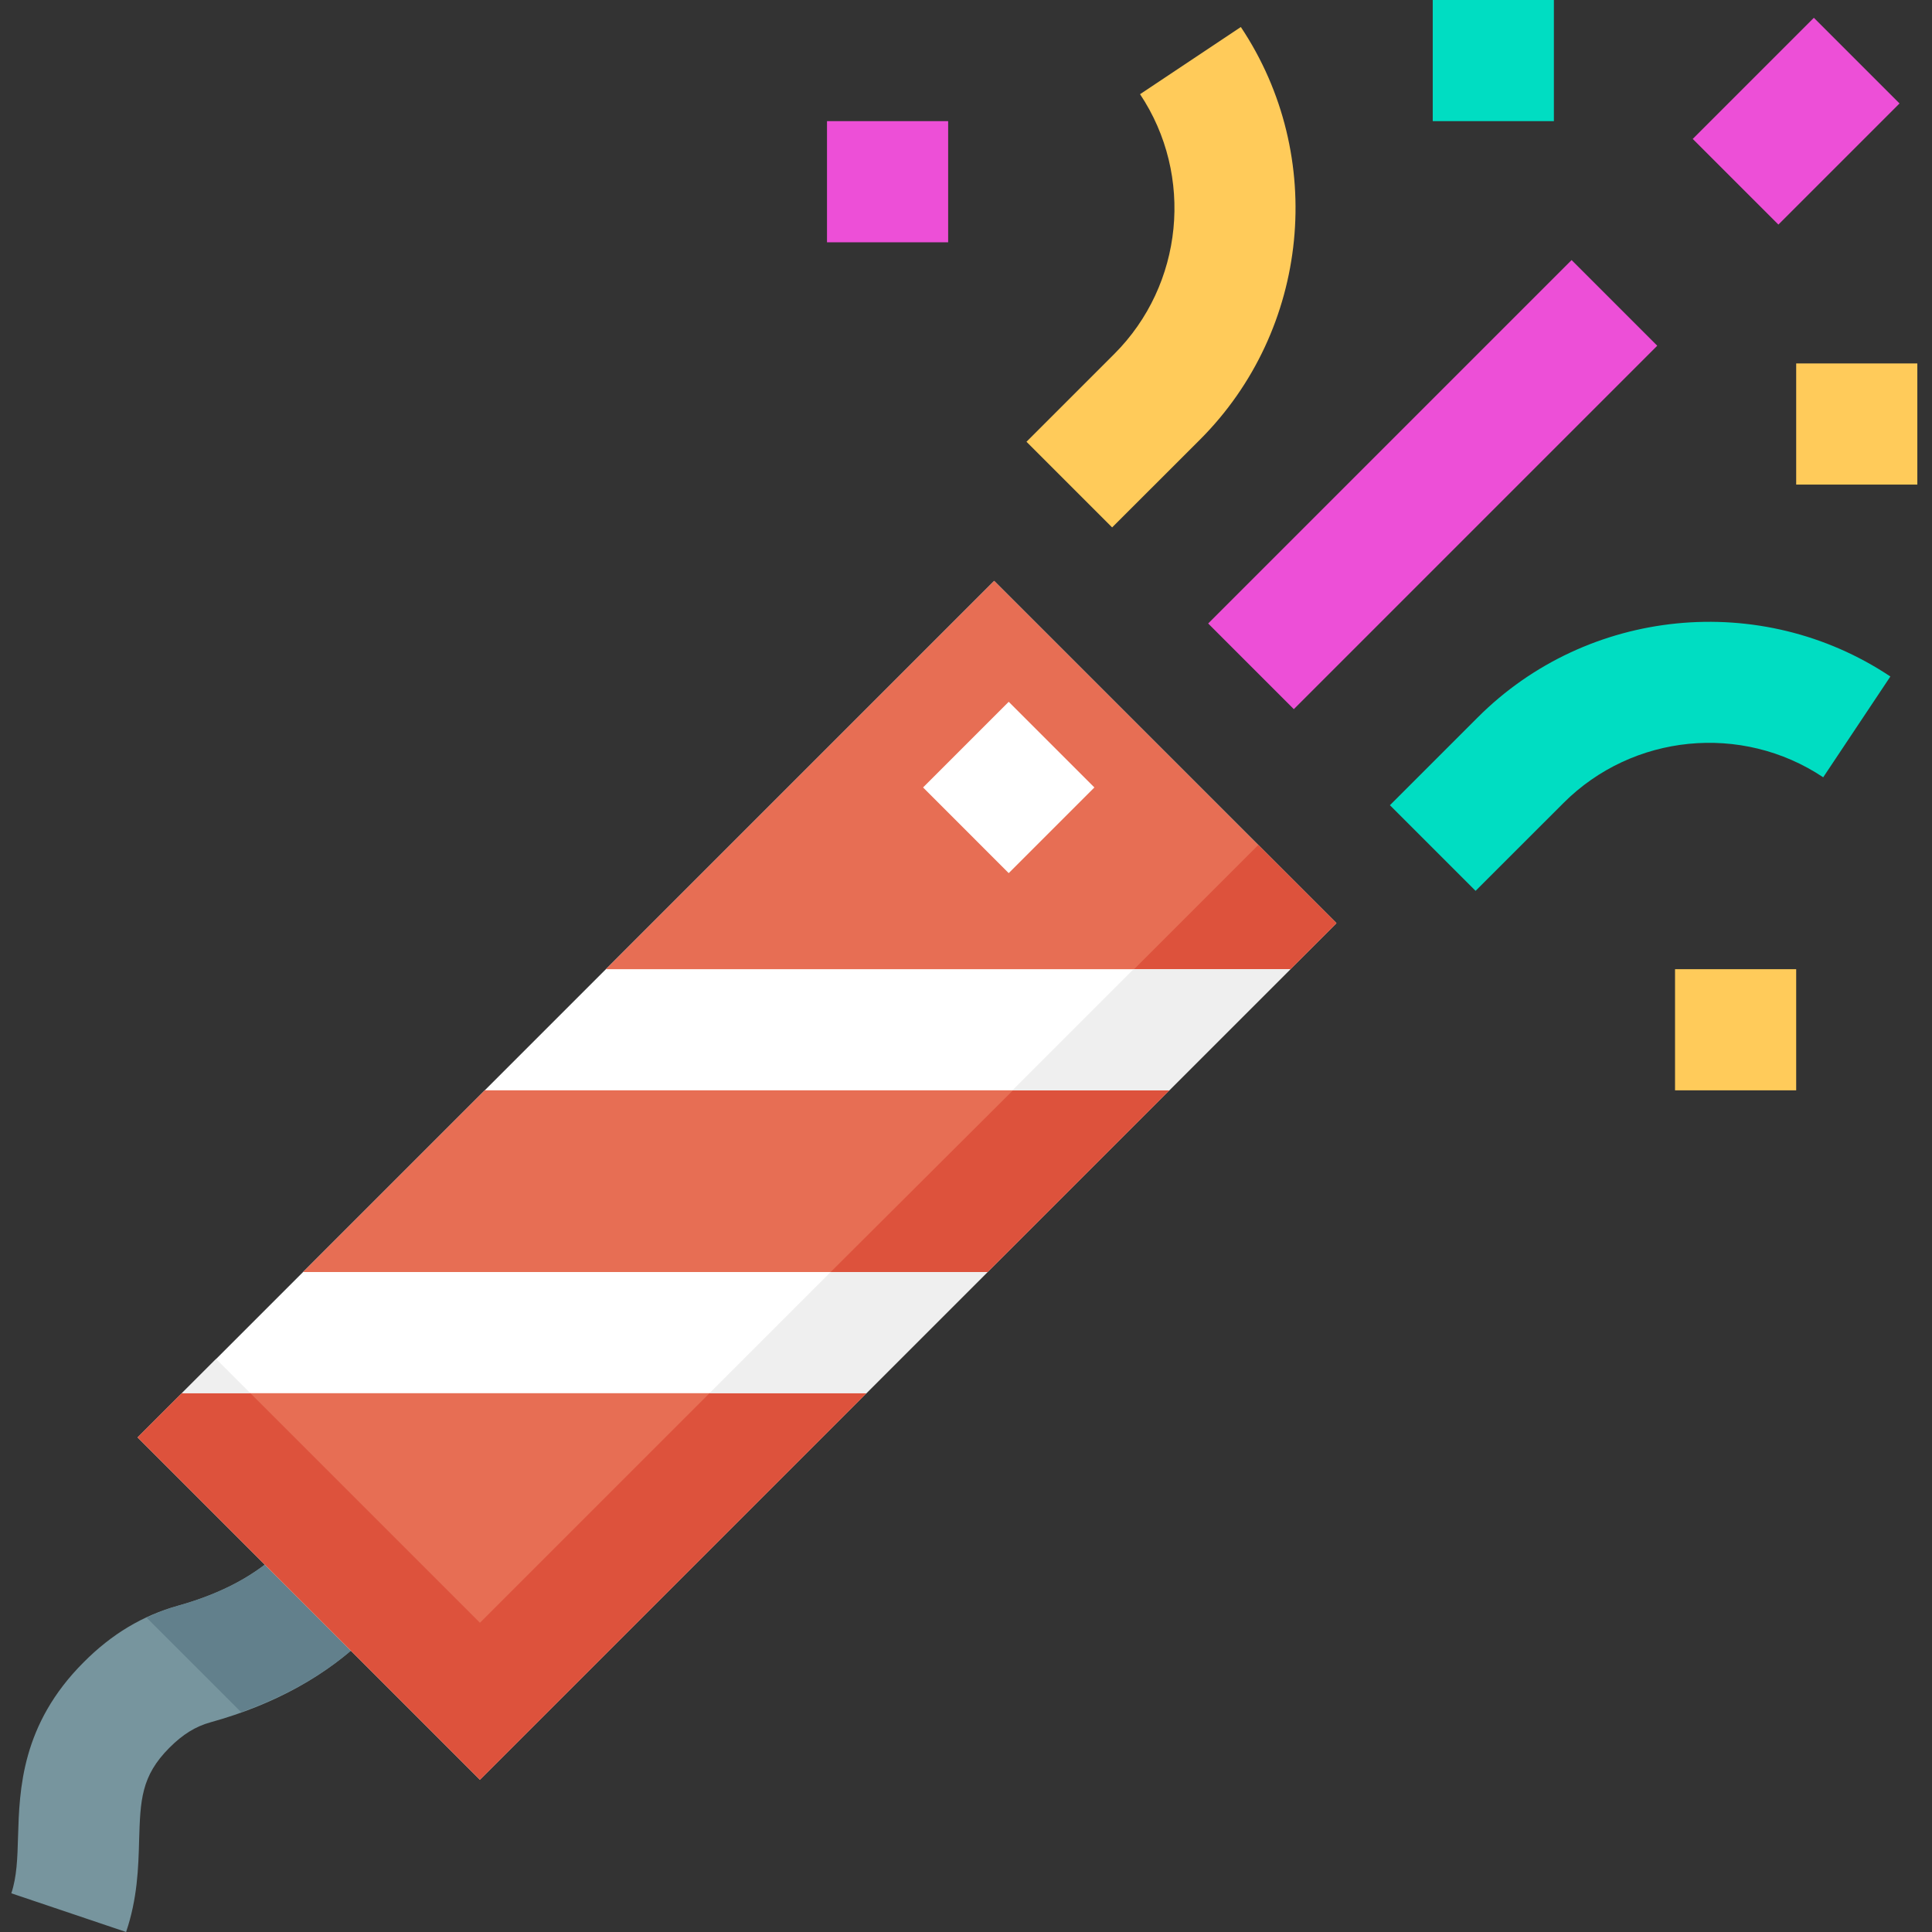 <svg height="512pt" viewBox="-3 0 512 512" width="512pt" xmlns="http://www.w3.org/2000/svg"><rect x="-3" y="0" width="512" height="512" fill="#333333" stroke="none"/><path d="m30.418 512-30.418-10.258c1.461-4.352 1.621-9.277 1.781-15.008.371-12.539.898-29.746 17.418-46.25 7.434-7.465 15.617-12.359 24.977-14.961 11.688-3.258 20.949-8.266 27.562-14.879l7.047-7.047 22.699 22.695-7.047 7.051c-10.562 10.562-24.578 18.348-41.641 23.082-3.996 1.109-7.352 3.195-10.883 6.727-7.527 7.527-7.723 13.934-8.043 24.527-.191 7.273-.449 15.477-3.453 24.32zm0 0" fill="#77959e"/><path d="m317.176 165.23 96.312-96.312 22.699 22.703-96.312 96.312zm0 0" fill="#ed4fd7"/><path d="m445.59 36.816 32.102-32.102 22.703 22.703-32.102 32.098zm0 0" fill="#ed4fd7"/><path d="m291.727 139.77-22.699-22.699 23.277-23.273c18.332-18.332 21.188-47.277 6.82-68.836l26.711-17.801c22.844 34.238 18.285 80.23-10.836 109.352zm0 0" fill="#ffcb5a"/><path d="m388.043 236.086-22.699-22.699 23.277-23.273c29.086-29.105 75.094-33.68 109.348-10.836l-17.801 26.711c-21.574-14.398-50.52-11.512-68.836 6.82zm0 0" fill="#00ddc2"/><path d="m440.902 256.844h32.105v32.105h-32.105zm0 0" fill="#ffcb5a"/><path d="m376.691 0h32.105v32.105h-32.105zm0 0" fill="#00ddc2"/><path d="m473.008 96.316h32.105v32.105h-32.105zm0 0" fill="#ffcb5a"/><path d="m216.164 32.105h32.105v32.105h-32.105zm0 0" fill="#ed4fd7"/><path d="m101.5 426.312-22.699-22.699-7.047 7.047c-6.613 6.613-15.875 11.621-27.562 14.879-2.902.805-5.648 1.91-8.328 3.164l25.023 25.027c13.391-4.801 24.754-11.543 33.566-20.371zm0 0" fill="#62808c"/><path d="m33.48 380.934 226.98-226.984 90.695 90.695-226.984 226.98zm0 0" fill="#fff"/><g fill="#e76e54"><path d="m45.203 369.211h181.395l-102.414 102.418-90.699-90.699zm0 0"/><path d="m306.863 288.949-48.16 48.156h-181.395l48.16-48.156zm0 0"/><path d="m351.168 244.645-12.199 12.199h-181.395l102.895-102.898zm0 0"/></g><path d="m63.344 369.211 60.84 60.84 60.84-60.84h41.574l-102.414 102.418-90.699-90.699 11.719-11.719zm0 0" fill="#dd523c"/><path d="m265.445 288.949h41.418l-48.16 48.156h-41.574zm0 0" fill="#dd523c"/><path d="m351.168 244.645-12.199 12.199h-41.418l32.91-32.91zm0 0" fill="#dd523c"/><path d="m306.863 288.949 32.105-32.105zm0 0" fill="#c6c5ca"/><path d="m297.391 256.844-32.105 32.105h41.578l32.105-32.105zm0 0" fill="#efefef"/><path d="m226.598 369.211 32.105-32.105zm0 0" fill="#c6c5ca"/><path d="m217.129 337.105-32.105 32.105h41.574l32.105-32.105zm0 0" fill="#efefef"/><path d="m54.273 360.141-9.07 9.07h18.141zm0 0" fill="#efefef"/><path d="m264.32 185.984 22.703 22.699-22.703 22.703-22.699-22.703zm0 0" fill="#fff"/></svg>